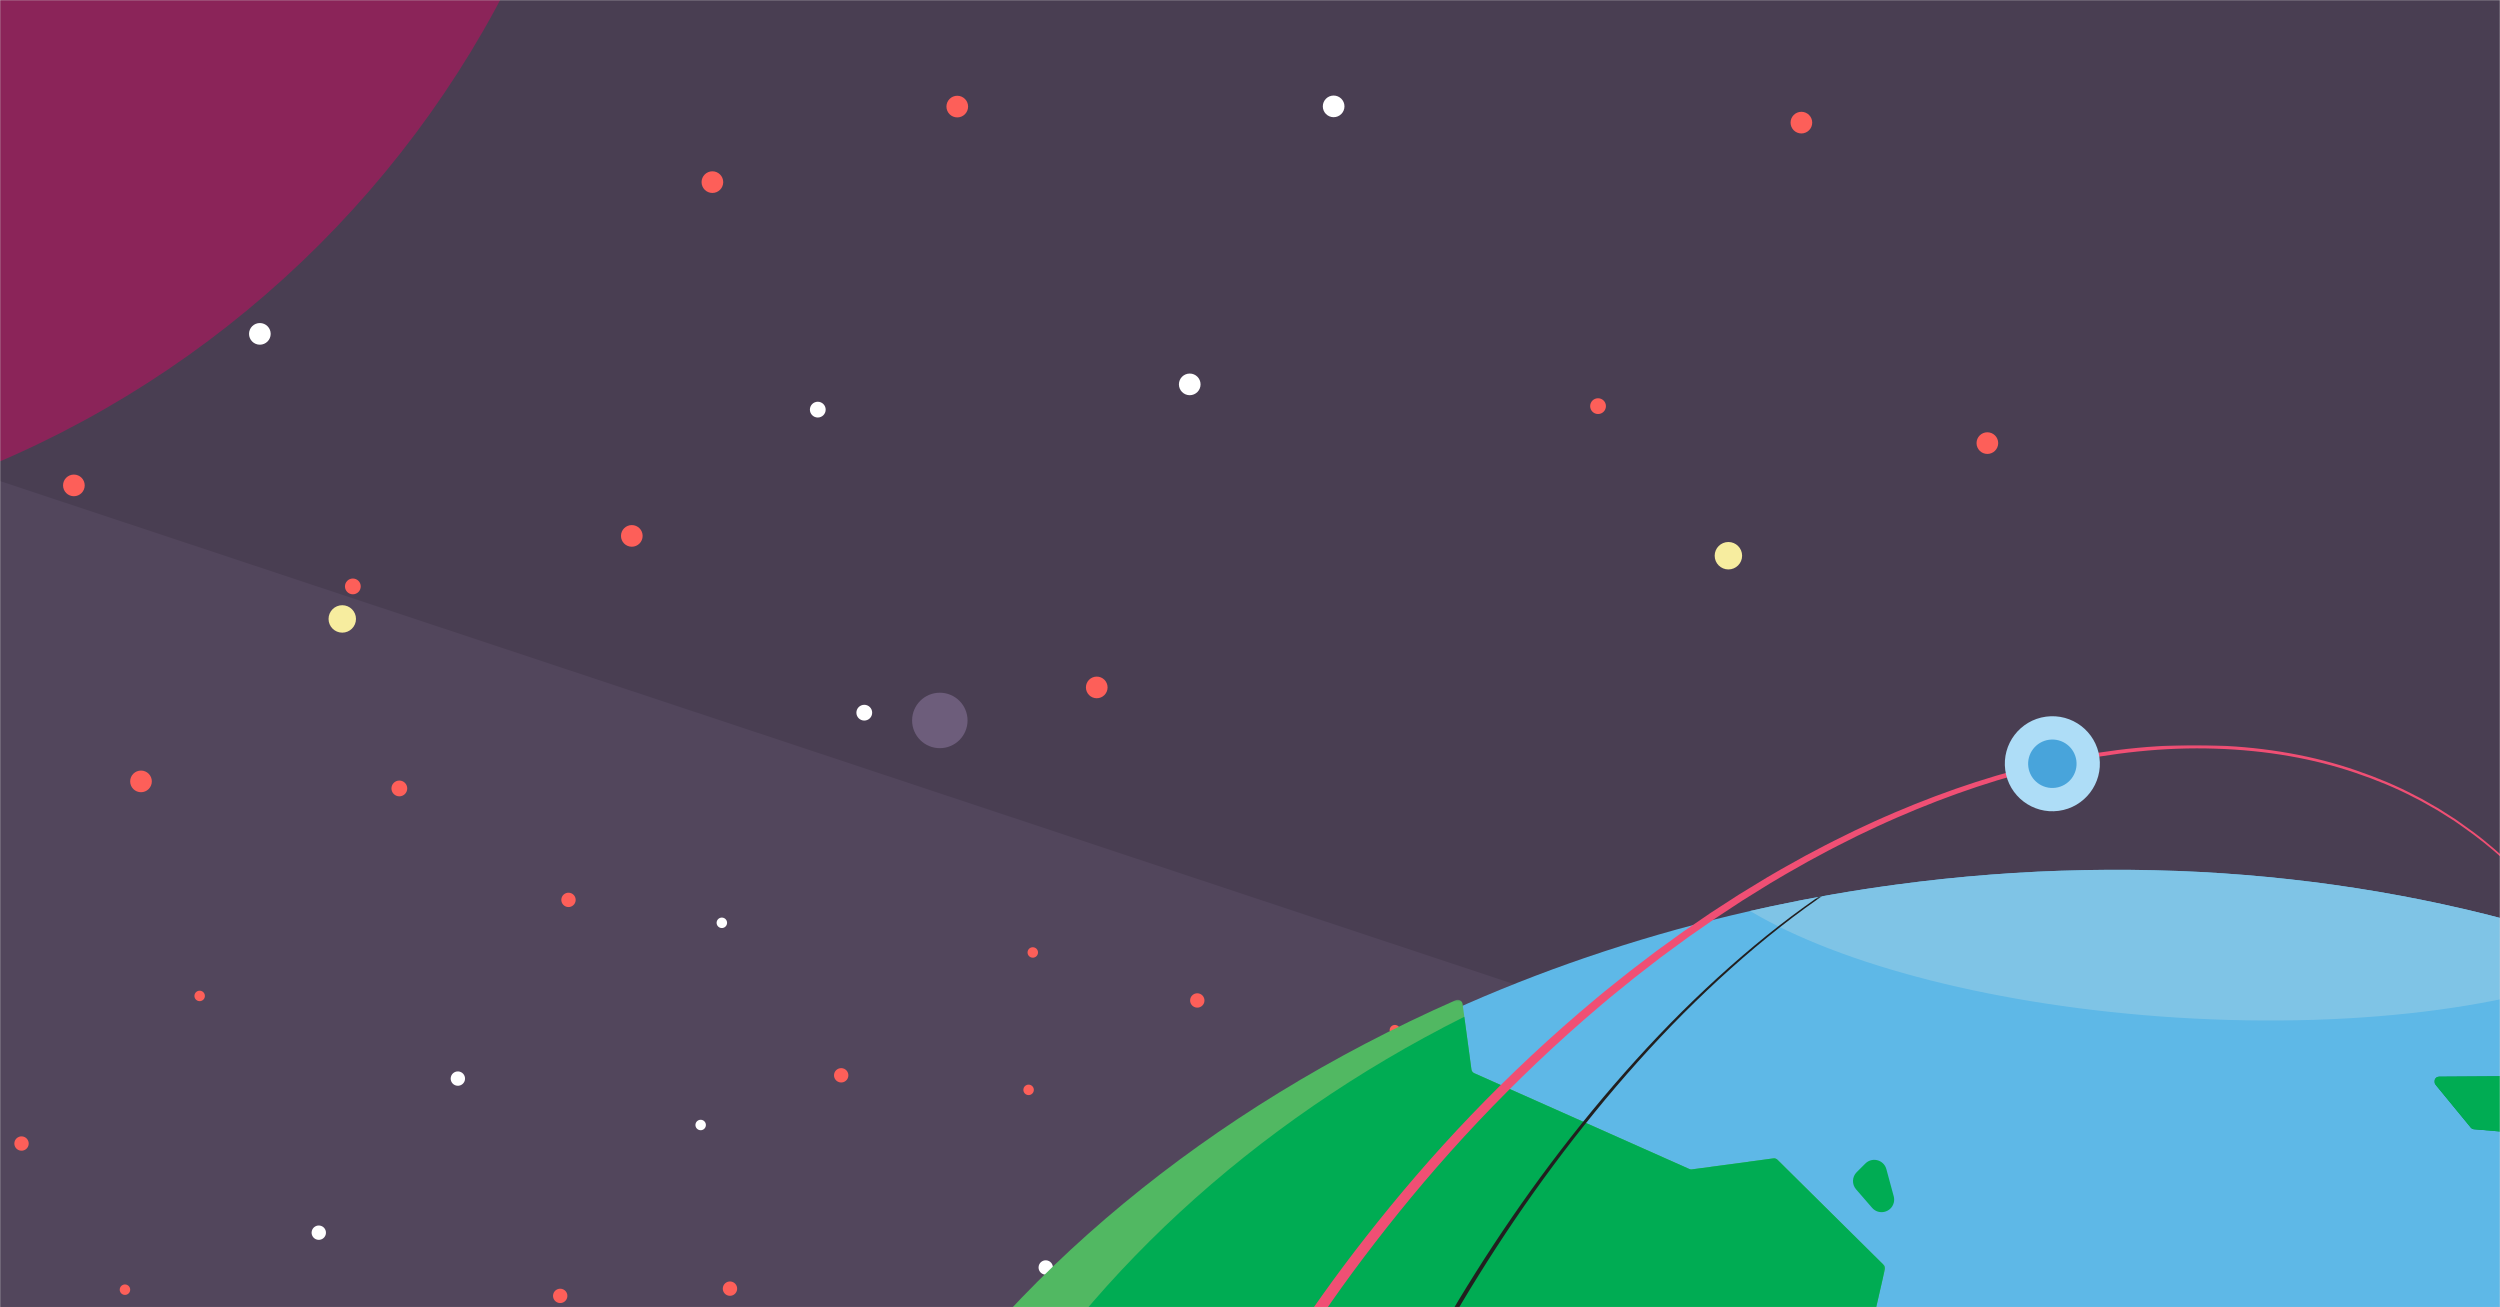 <?xml version="1.0" encoding="UTF-8" standalone="no"?>
<svg width="1440px" height="753px" viewBox="0 0 1440 753" version="1.1" xmlns="http://www.w3.org/2000/svg" xmlns:xlink="http://www.w3.org/1999/xlink">
    <rect x="0" y="0" width="1440" height="753" fill="#333333" stroke="none"/>
    <!-- Generator: Sketch 40.3 (33839) - http://www.bohemiancoding.com/sketch -->
    <title>Page 1</title>
    <desc>Created with Sketch.</desc>
    <defs>
        <rect id="path-1" x="0" y="0" width="1440" height="753"></rect>
        <path d="M1962.794,0.451 L1962.794,592.159 L0.687,582.159 L0.687,117.692 C0.687,117.692 276.935,63.435 626.228,0.451 L1962.794,0.451 L1962.794,0.451 Z" id="path-3"></path>
        <polygon id="path-5" points="0.687 0.881 0.687 258.159 1962.794 268.159 1962.794 0.881 0.687 0.881"></polygon>
        <polygon id="path-7" points="0.572 254.052 1198.794 260.159 1198.794 0.439 0.572 0.439"></polygon>
        <polygon id="path-9" points="0.855 179.41 577.765 182.351 577.765 0.32 0.855 0.32 0.855 179.41"></polygon>
        <polygon id="path-11" points="0.402 169.653 529.765 172.351 529.765 0.088 0.402 0.088 0.402 169.653"></polygon>
        <polygon id="path-13" points="0.192 168.963 234.794 170.159 234.794 0.257 0.192 0.257 0.192 168.963"></polygon>
        <polygon id="path-15" points="0.192 147.963 234.794 149.159 234.794 0.693 0.192 0.693 0.192 147.963"></polygon>
        <path d="M348.672,0.597 L349.193,4.457 L60.117,121.491 L0.013,327.186 L330.767,328.871 L594.357,73.144 C676.106,76.402 754.174,90.482 825.959,113.902 L825.959,0.597 L348.672,0.597 L348.672,0.597 Z" id="path-17"></path>
        <path d="M0.145,138.673 C36.081,115.771 74.677,95.213 115.548,77.388 C166.45,55.134 220.87,37.183 278.05,24.185 C282.105,23.24 286.213,22.336 290.28,21.489 C313.695,16.485 337.573,12.315 361.819,9.041 C404.756,3.243 447.232,0.44 488.86,0.439 C504.717,0.439 520.453,0.845 536.052,1.646 L536.052,258.269 L0.145,255.538 L0.145,138.673 L0.145,138.673 Z" id="path-19"></path>
        <polygon id="path-21" points="662.027 674.946 662.027 0.096 0.582 0.096 0.582 674.946 662.027 674.946"></polygon>
        <polygon id="path-23" points="567.833 0.096 0.582 0.096 0.582 557.281 567.833 557.281 567.833 0.096"></polygon>
        <polygon id="path-25" points="455.088 0.096 0.582 0.096 0.582 444.536 455.088 444.536 455.088 0.096"></polygon>
    </defs>
    <g id="Page-1" stroke="none" stroke-width="1" fill="none" fill-rule="evenodd">
        <g id="project-page-expanded" transform="translate(0, -45)">
            <g id="Page-1" transform="translate(0, 45)">
                <mask id="mask-2" fill="white">
                    <use xlink:href="#path-1"></use>
                </mask>
                <use id="Mask" fill="#D8D8D8" xlink:href="#path-1"></use>
                <g mask="url(#mask-2)">
                    <g transform="translate(-329, -364)">
                        <polygon id="Fill-1" fill="#493E52" points="0.582 1543 1964.688 1543 1964.688 0.866 0.582 0.866"></polygon>
                        <g id="Group-75" stroke-width="1" fill="none" transform="translate(3, 532.55)">
                            <g id="Group-4">
                                <mask id="mask-4" fill="white">
                                    <use xlink:href="#path-3"></use>
                                </mask>
                                <g id="Clip-3"></g>
                                <polygon id="Fill-2" fill="#52465C" mask="url(#mask-4)" points="2111.385 701.789 0.687 0.451 -9.041 635.988 1641.247 902.07"></polygon>
                            </g>
                            <g id="Group-7" transform="translate(0, 324)">
                                <mask id="mask-6" fill="white">
                                    <use xlink:href="#path-5"></use>
                                </mask>
                                <g id="Clip-6"></g>
                                <polygon id="Fill-5" fill="#52465C" mask="url(#mask-6)" points="2064.945 186.842 -69.604 0.881 -105.71 353.363 1618.181 335.202"></polygon>
                            </g>
                            <path d="M1202.226,583.526 C1202.806,581.317 1201.485,579.056 1199.275,578.476 C1197.066,577.896 1194.805,579.217 1194.225,581.427 C1193.646,583.636 1194.966,585.897 1197.176,586.477 C1199.385,587.057 1201.646,585.735 1202.226,583.526" id="Fill-8" fill="#FD5F59"></path>
                            <path d="M652.678,578.929 C653.258,576.72 651.937,574.459 649.727,573.879 C647.518,573.299 645.257,574.62 644.677,576.83 C644.097,579.039 645.419,581.3 647.628,581.88 C649.837,582.46 652.098,581.138 652.678,578.929" id="Fill-10" fill="#FD5F59"></path>
                            <path d="M593.727,453.772 C594.307,451.563 592.986,449.302 590.776,448.722 C588.567,448.142 586.306,449.463 585.726,451.673 C585.146,453.882 586.468,456.143 588.677,456.723 C590.886,457.302 593.147,455.981 593.727,453.772" id="Fill-12" fill="#FFFFFF"></path>
                            <path d="M1145.723,449.039 C1146.303,446.83 1144.982,444.569 1142.773,443.989 C1140.563,443.409 1138.302,444.73 1137.722,446.94 C1137.143,449.149 1138.464,451.41 1140.673,451.99 C1142.882,452.57 1145.143,451.248 1145.723,449.039" id="Fill-14" fill="#FFFFFF"></path>
                            <path d="M1015.74,524.62 C1016.32,522.412 1014.999,520.15 1012.789,519.571 C1010.58,518.99 1008.319,520.312 1007.739,522.521 C1007.16,524.731 1008.481,526.991 1010.69,527.572 C1012.899,528.15 1015.16,526.83 1015.74,524.62" id="Fill-18" fill="#FD5F59"></path>
                            <path d="M400.892,575.072 C401.314,573.462 400.352,571.814 398.741,571.391 C397.131,570.969 395.483,571.932 395.061,573.542 C394.638,575.152 395.601,576.8 397.211,577.222 C398.822,577.645 400.469,576.682 400.892,575.072" id="Fill-20" fill="#FD5F59"></path>
                            <path d="M1019.638,408.766 C1020.218,406.557 1018.897,404.296 1016.687,403.716 C1014.478,403.136 1012.217,404.457 1011.637,406.667 C1011.058,408.876 1012.379,411.137 1014.588,411.717 C1016.797,412.296 1019.058,410.975 1019.638,408.766" id="Fill-22" fill="#FD5F59"></path>
                            <path d="M1131.075,574.827 C1131.655,572.619 1130.334,570.357 1128.124,569.778 C1125.915,569.197 1123.654,570.519 1123.074,572.729 C1122.494,574.938 1123.815,577.198 1126.025,577.779 C1128.234,578.359 1130.495,577.037 1131.075,574.827" id="Fill-24" fill="#FD5F59"></path>
                            <path d="M657.455,350.834 C658.035,348.625 656.714,346.363 654.504,345.784 C652.295,345.204 650.034,346.524 649.454,348.735 C648.874,350.943 650.196,353.204 652.405,353.784 C654.614,354.365 656.875,353.043 657.455,350.834" id="Fill-26" fill="#FD5F59"></path>
                            <path d="M932.348,562.569 C932.928,560.36 931.607,558.099 929.397,557.519 C927.188,556.939 924.927,558.26 924.347,560.47 C923.767,562.679 925.089,564.94 927.298,565.52 C929.507,566.099 931.768,564.778 932.348,562.569" id="Fill-28" fill="#FFFFFF"></path>
                            <path d="M1088.682,493.902 C1089.262,491.693 1091.523,490.371 1093.732,490.951 C1095.942,491.531 1097.263,493.792 1096.683,496.001 C1096.103,498.211 1093.842,499.532 1091.633,498.952 C1089.423,498.372 1088.102,496.111 1088.682,493.902" id="Fill-30" fill="#FD5F59"></path>
                            <path d="M742.462,572.658 C743.042,570.449 745.303,569.127 747.512,569.707 C749.721,570.287 751.042,572.548 750.463,574.757 C749.883,576.967 747.622,578.288 745.413,577.708 C743.203,577.128 741.882,574.867 742.462,572.658" id="Fill-32" fill="#FD5F59"></path>
                            <path d="M1126.527,424.059 C1126.95,422.449 1128.597,421.486 1130.208,421.908 C1131.818,422.331 1132.781,423.979 1132.358,425.589 C1131.936,427.199 1130.288,428.162 1128.678,427.739 C1127.067,427.317 1126.105,425.669 1126.527,424.059" id="Fill-34" fill="#FD5F59"></path>
                            <path d="M806.525,449.779 C807.105,447.57 809.366,446.249 811.575,446.828 C813.784,447.408 815.106,449.669 814.526,451.878 C813.946,454.088 811.685,455.409 809.476,454.829 C807.266,454.249 805.945,451.988 806.525,449.779" id="Fill-36" fill="#FD5F59"></path>
                            <path d="M915.561,458.447 C915.982,456.837 917.63,455.874 919.241,456.296 C920.851,456.719 921.814,458.367 921.391,459.977 C920.97,461.587 919.322,462.55 917.712,462.127 C916.101,461.705 915.139,460.057 915.561,458.447" id="Fill-38" fill="#FD5F59"></path>
                            <path d="M342.399,491.178 C342.979,488.969 341.658,486.708 339.448,486.128 C337.239,485.548 334.978,486.869 334.398,489.079 C333.818,491.288 335.14,493.549 337.349,494.129 C339.558,494.708 341.819,493.387 342.399,491.178" id="Fill-42" fill="#FD5F59"></path>
                            <path d="M505.617,540.425 C506.197,538.216 508.458,536.894 510.667,537.474 C512.876,538.054 514.198,540.315 513.618,542.524 C513.038,544.734 510.777,546.055 508.568,545.475 C506.359,544.895 505.037,542.634 505.617,540.425" id="Fill-44" fill="#FFFFFF"></path>
                            <path d="M917.969,379.305 C918.391,377.695 920.039,376.732 921.65,377.155 C923.26,377.577 924.223,379.225 923.8,380.835 C923.378,382.445 921.73,383.408 920.12,382.986 C918.509,382.563 917.547,380.915 917.969,379.305" id="Fill-48" fill="#FD5F59"></path>
                            <path d="M726.666,478.683 C727.088,477.073 728.736,476.11 730.347,476.533 C731.957,476.955 732.92,478.603 732.497,480.213 C732.075,481.823 730.427,482.786 728.817,482.364 C727.206,481.941 726.244,480.293 726.666,478.683" id="Fill-50" fill="#FFFFFF"></path>
                            <path d="M738.866,362.224 C739.288,360.614 740.936,359.651 742.547,360.074 C744.157,360.496 745.12,362.144 744.697,363.754 C744.275,365.364 742.627,366.327 741.016,365.905 C739.406,365.482 738.444,363.834 738.866,362.224" id="Fill-52" fill="#FFFFFF"></path>
                            <path d="M438.085,404.339 C438.507,402.729 440.155,401.766 441.766,402.188 C443.376,402.611 444.339,404.259 443.916,405.869 C443.494,407.479 441.846,408.442 440.236,408.019 C438.625,407.597 437.663,405.949 438.085,404.339" id="Fill-54" fill="#FD5F59"></path>
                            <g id="Group-58" transform="translate(764, 332)">
                                <mask id="mask-8" fill="white">
                                    <use xlink:href="#path-7"></use>
                                </mask>
                                <g id="Clip-57"></g>
                                <path d="M1453.98,469.885 C1495.639,778.398 1204.968,1072.352 804.699,1126.401 C404.479,1180.444 46.205,974.119 4.545,665.606 C-10.347,555.321 17.22,446.871 77.138,350.576 C147.803,236.902 263.563,140.185 407.548,77.388 C458.45,55.134 512.87,37.183 570.051,24.185 C574.105,23.24 578.213,22.337 582.279,21.489 C605.696,16.485 629.572,12.315 653.819,9.041 C800.62,-10.782 941.746,4.408 1063.708,46.873 C1067.834,48.308 1071.918,49.797 1076.002,51.287 C1280.237,126.147 1428.111,278.306 1453.98,469.885" id="Fill-56" fill="#5EB8E7" mask="url(#mask-8)"></path>
                            </g>
                            <path d="M1840.002,383.287 C1785.75,410.224 1689.005,424.383 1579.822,417.573 C1476.205,411.057 1386.121,387.182 1334.051,356.185 C1338.105,355.24 1342.213,354.337 1346.28,353.489 C1369.696,348.486 1393.573,344.315 1417.82,341.041 C1564.621,321.218 1705.747,336.408 1827.709,378.873 C1831.835,380.308 1835.918,381.797 1840.002,383.287" id="Fill-59" fill="#7FC4E6"></path>
                            <g id="Group-63" transform="translate(834, 407)">
                                <mask id="mask-10" fill="white">
                                    <use xlink:href="#path-9"></use>
                                </mask>
                                <g id="Clip-62"></g>
                                <path d="M577.691,155.576 L561.601,225.892 C561.348,226.972 560.47,227.837 559.345,227.989 L294.225,274.342 C293.883,274.388 293.485,274.392 293.123,274.291 L175.205,246.659 C174.788,246.517 174.364,246.325 174.024,246.023 L142.815,218.38 L132.865,209.569 C131.964,208.795 130.744,208.611 129.679,209.203 L90.6,229.811 C89.578,230.347 88.99,231.522 89.142,232.646 L95.472,279.527 C95.71,281.287 94.274,282.824 92.517,282.713 L48.402,279.661 L3.477,276.519 C1.365,276.356 0.148,273.982 1.299,272.183 C72.597,159.519 187.71,63.537 330.524,0.549 C332.218,-0.178 334.205,0.898 334.456,2.756 L339.545,40.446 C339.677,41.424 340.285,42.237 341.182,42.614 L357.708,49.989 L465.007,97.77 C465.486,98.004 465.995,98.085 466.484,98.019 L513.462,91.675 C514.293,91.563 515.177,91.842 515.807,92.454 L576.943,152.989 C577.629,153.643 577.914,154.65 577.691,155.576" id="Fill-61" fill="#51B862" mask="url(#mask-10)"></path>
                            </g>
                            <g id="Group-66" transform="translate(882, 417)">
                                <mask id="mask-12" fill="white">
                                    <use xlink:href="#path-11"></use>
                                </mask>
                                <g id="Clip-65"></g>
                                <path d="M529.691,145.576 L513.601,215.892 C513.348,216.972 512.47,217.837 511.345,217.989 L246.225,264.342 C245.883,264.388 245.485,264.392 245.123,264.291 L127.205,236.659 C126.788,236.517 126.364,236.325 126.024,236.023 L94.815,208.38 L84.865,199.569 C83.964,198.795 82.744,198.611 81.679,199.203 L42.6,219.811 C41.578,220.347 40.99,221.522 41.142,222.646 L47.472,269.527 C47.71,271.287 46.274,272.824 44.517,272.713 L0.402,269.661 C2.27,266.173 4.188,262.679 6.16,259.227 C66.822,152.578 164.925,61.481 287.446,0.088 L291.545,30.446 C291.677,31.424 292.285,32.237 293.182,32.614 L309.708,39.989 L417.007,87.77 C417.486,88.004 417.995,88.085 418.484,88.019 L465.462,81.675 C466.293,81.563 467.177,81.842 467.807,82.454 L528.943,142.989 C529.629,143.643 529.914,144.65 529.691,145.576" id="Fill-64" fill="#00AC53" mask="url(#mask-12)"></path>
                            </g>
                            <g id="Group-69" transform="translate(1728, 422)">
                                <mask id="mask-14" fill="white">
                                    <use xlink:href="#path-13"></use>
                                </mask>
                                <g id="Clip-68"></g>
                                <path d="M388.817,161.937 C389.279,163.517 388.213,165.204 386.557,165.477 L335.902,173.711 L220.265,192.462 C218.994,192.634 217.702,191.912 217.244,190.73 L189.614,122.136 C189.307,121.331 188.627,120.726 187.799,120.489 L67.677,86.486 C66.02,86.012 65.17,84.136 65.956,82.587 L73.044,67.991 C73.895,66.183 72.718,64.102 70.759,63.969 L23.072,59.905 C22.319,59.858 21.624,59.503 21.147,58.921 L0.834,34.187 C-0.659,32.348 0.618,29.637 2.955,29.62 L40.95,29.368 L160.703,25.99 C161.198,25.973 161.674,25.809 162.137,25.547 L168.187,21.694 L201.29,0.698 C202.117,0.188 203.101,0.105 204.005,0.531 L362.153,76.538 C362.897,76.885 363.423,77.461 363.626,78.23 L388.817,161.937 Z" id="Fill-67" fill="#008E46" mask="url(#mask-14)"></path>
                            </g>
                            <g id="Group-72" transform="translate(1728, 443)">
                                <mask id="mask-16" fill="white">
                                    <use xlink:href="#path-15"></use>
                                </mask>
                                <g id="Clip-71"></g>
                                <path d="M335.902,152.711 L220.265,171.462 C218.994,171.633 217.702,170.912 217.244,169.729 L189.614,101.135 C189.306,100.331 188.627,99.726 187.799,99.489 L67.677,65.485 C66.02,65.012 65.169,63.136 65.956,61.586 L73.044,46.99 C73.895,45.183 72.718,43.102 70.759,42.969 L23.072,38.905 C22.319,38.857 21.624,38.503 21.147,37.92 L0.834,13.187 C-0.659,11.348 0.617,8.637 2.954,8.62 L40.949,8.367 L160.703,4.989 C161.198,4.972 161.674,4.808 162.136,4.547 L168.186,0.693 C235.376,41.546 292.494,92.968 335.902,152.711" id="Fill-70" fill="#00AC53" mask="url(#mask-16)"></path>
                            </g>
                            <path d="M1395.09,516.494 L1404.328,527.154 C1408.138,531.55 1415.315,529.885 1416.8,524.259 C1417.123,523.033 1417.119,521.743 1416.787,520.518 L1412.546,504.866 C1411.09,499.497 1404.375,497.707 1400.44,501.639 L1395.444,506.631 C1392.756,509.316 1392.602,513.623 1395.09,516.494" id="Fill-73" fill="#00AC53"></path>
                        </g>
                        <g id="Group-78" stroke-width="1" fill="none" transform="translate(990, 792.55)">
                            <mask id="mask-18" fill="white">
                                <use xlink:href="#path-17"></use>
                            </mask>
                            <g id="Clip-77"></g>
                            <path d="M-0.567,501.616 C-0.567,501.616 1.08,497.701 4.168,490.362 C5.713,486.692 7.617,482.166 9.856,476.845 C10.136,476.18 10.421,475.503 10.711,474.813 C11.027,474.102 11.348,473.379 11.674,472.643 C12.307,471.228 12.961,469.765 13.637,468.254 C15.025,465.228 16.499,462.012 18.058,458.615 C24.38,445.088 32.396,428.816 42.359,410.567 C52.307,392.313 64.181,372.075 78.12,350.627 C92.028,329.185 108.008,306.476 126.081,283.483 C144.157,260.393 164.216,236.873 186.326,213.802 C208.437,190.743 232.524,168.099 258.292,146.628 C261.466,143.888 264.791,141.316 268.06,138.667 C271.351,136.045 274.61,133.37 277.943,130.78 C281.3,128.221 284.662,125.658 288.029,123.091 L293.089,119.25 L298.244,115.524 C301.681,113.038 305.122,110.551 308.566,108.061 C312.073,105.66 315.582,103.258 319.093,100.855 L324.36,97.249 L329.718,93.775 L340.445,86.838 L351.35,80.182 L356.812,76.853 L362.319,73.66 L365.071,72.064 L367.878,70.491 L373.434,67.399 L378.985,64.308 L384.623,61.335 C392.111,57.308 399.715,53.588 407.293,49.869 C411.12,48.089 414.942,46.311 418.757,44.537 C422.579,42.778 426.459,41.162 430.295,39.473 C461.131,26.317 492.621,15.921 523.893,9.366 C555.129,2.764 586.086,-0.308 615.358,0.829 C644.61,1.903 672.152,6.869 696.301,15.25 C708.38,19.393 719.712,24.134 730.001,29.591 C731.293,30.259 732.6,30.881 733.857,31.576 C735.105,32.287 736.345,32.995 737.576,33.698 C738.807,34.4 740.029,35.098 741.244,35.791 C742.455,36.488 743.676,37.15 744.823,37.917 C747.146,39.4 749.436,40.863 751.692,42.303 C752.256,42.663 752.818,43.021 753.377,43.379 C753.928,43.75 754.46,44.143 754.999,44.522 C756.073,45.285 757.139,46.043 758.196,46.794 C762.455,49.77 766.473,52.764 770.217,55.847 C774.006,58.879 777.507,61.969 780.845,64.971 C787.496,71 793.229,76.943 798.197,82.489 C808.107,93.617 814.878,103.202 819.334,109.808 C821.526,113.14 823.186,115.708 824.25,117.473 C825.334,119.225 825.893,120.13 825.893,120.13 C826.021,120.338 825.957,120.61 825.749,120.738 C825.542,120.867 825.27,120.803 825.141,120.595 L825.137,120.587 C825.137,120.587 824.578,119.686 823.495,117.941 C822.433,116.183 820.774,113.627 818.585,110.31 C814.135,103.733 807.374,94.193 797.487,83.123 C787.596,72.089 774.537,59.503 757.549,47.711 C756.493,46.968 755.429,46.219 754.357,45.464 C753.819,45.09 753.287,44.702 752.737,44.335 C752.179,43.982 751.618,43.628 751.055,43.272 C748.803,41.85 746.517,40.406 744.199,38.941 C743.055,38.184 741.836,37.531 740.627,36.844 C739.416,36.16 738.196,35.472 736.968,34.779 C735.74,34.086 734.504,33.389 733.26,32.686 C732.006,32.001 730.703,31.389 729.414,30.73 C719.155,25.353 707.862,20.694 695.833,16.633 C671.785,8.417 644.383,3.614 615.296,2.688 C586.187,1.663 555.42,4.972 524.414,11.775 C493.37,18.528 462.133,29.105 431.569,42.421 C427.766,44.13 423.922,45.764 420.134,47.543 C416.353,49.336 412.566,51.133 408.773,52.931 C401.266,56.688 393.726,60.448 386.339,64.494 L380.769,67.485 L375.241,70.617 L369.709,73.752 L366.978,75.309 L364.238,76.926 L358.756,80.16 L353.369,83.501 L342.576,90.201 L331.962,97.181 L326.661,100.675 L321.45,104.301 C317.977,106.717 314.506,109.132 311.037,111.545 C307.632,114.047 304.229,116.547 300.829,119.044 L295.733,122.788 L290.73,126.646 C287.403,129.223 284.079,131.796 280.76,134.366 C277.466,136.967 274.246,139.652 270.994,142.284 C267.763,144.942 264.477,147.522 261.343,150.271 C235.886,171.813 212.114,194.504 190.313,217.589 C168.516,240.679 148.746,264.225 131.005,287.244 C113.165,310.301 97.515,332.91 83.853,354.324 C70.183,375.713 58.552,395.886 48.825,414.061 C39.083,432.232 31.262,448.419 25.1,461.868 C23.585,465.238 22.152,468.427 20.804,471.427 C20.14,472.943 19.496,474.411 18.874,475.83 C18.577,476.513 18.285,477.185 17.997,477.845 C17.712,478.537 17.432,479.217 17.158,479.884 C14.959,485.222 13.089,489.762 11.573,493.444 C8.54,500.806 6.923,504.733 6.923,504.733 C6.07,506.805 3.7,507.793 1.628,506.94 C-0.443,506.087 -1.432,503.717 -0.579,501.645 L-0.567,501.616 Z" id="Fill-76" fill="#F04F74" mask="url(#mask-18)"></path>
                        </g>
                        <g id="Group-83" stroke-width="1" fill="none" transform="translate(1483, 775.55)">
                            <path d="M55.278,24.707 C57.301,39.688 46.796,53.472 31.815,55.495 C16.834,57.518 3.05,47.014 1.027,32.033 C-0.996,17.052 9.509,3.267 24.49,1.244 C39.471,-0.779 53.255,9.726 55.278,24.707" id="Fill-79" fill="#AEDDF7"></path>
                            <path d="M41.978,26.503 C43.009,34.139 37.655,41.165 30.019,42.196 C22.383,43.227 15.357,37.873 14.326,30.237 C13.295,22.601 18.649,15.575 26.285,14.544 C33.921,13.513 40.947,18.867 41.978,26.503" id="Fill-81" fill="#48A4DB"></path>
                        </g>
                        <g id="Group-86" stroke-width="1" fill="none" transform="translate(1059, 864.55)">
                            <mask id="mask-20" fill="white">
                                <use xlink:href="#path-19"></use>
                            </mask>
                            <g id="Clip-85"></g>
                            <path d="M0.145,505.204 C0.145,505.204 1.014,502.094 2.642,496.262 C3.455,493.346 4.46,489.75 5.639,485.522 C5.934,484.465 6.24,483.369 6.558,482.233 C6.721,481.655 6.886,481.067 7.054,480.469 C7.229,479.885 7.405,479.291 7.585,478.689 C8.315,476.277 9.088,473.714 9.906,471.006 C13.223,460.167 17.473,447.092 22.758,432.23 C28.062,417.378 34.4,400.747 41.895,382.847 C49.401,364.953 58.02,345.771 67.835,325.823 C70.294,320.855 72.799,315.769 75.447,310.734 C78.087,305.686 80.683,300.545 83.448,295.405 C86.236,290.275 89.055,285.091 91.9,279.856 C94.838,274.676 97.805,269.447 100.794,264.174 C112.956,243.196 126.269,221.95 140.668,200.954 C155.081,179.968 170.585,159.241 187.016,139.271 C203.446,119.302 220.786,100.085 238.827,82.117 C256.901,64.217 275.661,47.526 294.786,32.639 C304.336,25.174 314.043,18.247 323.707,11.716 C333.394,5.213 343.149,-0.723 352.822,-6.188 C362.51,-11.63 372.219,-16.405 381.755,-20.687 C391.303,-24.954 400.791,-28.465 410.003,-31.489 C419.231,-34.488 428.279,-36.687 436.94,-38.445 C441.298,-39.199 445.531,-40.006 449.697,-40.454 C453.842,-41.067 457.908,-41.3 461.836,-41.623 C477.584,-42.549 491.38,-41.182 502.469,-38.938 C513.573,-36.666 521.966,-33.566 527.582,-31.282 C528.294,-31.022 528.947,-30.731 529.551,-30.44 C530.158,-30.158 530.725,-29.896 531.25,-29.652 C532.298,-29.166 533.183,-28.756 533.894,-28.427 C535.317,-27.767 536.052,-27.427 536.052,-27.427 L535.734,-26.796 C535.734,-26.796 535.004,-27.137 533.591,-27.797 C532.885,-28.127 532.006,-28.538 530.963,-29.025 C530.442,-29.269 529.88,-29.531 529.275,-29.814 C528.677,-30.105 528.029,-30.396 527.319,-30.657 C521.74,-32.947 513.399,-36.057 502.349,-38.354 C491.318,-40.632 477.567,-42.034 461.87,-41.063 C457.954,-40.735 453.902,-40.497 449.771,-39.878 C445.618,-39.426 441.397,-38.614 437.055,-37.856 C428.42,-36.089 419.401,-33.883 410.2,-30.877 C401.014,-27.846 391.555,-24.329 382.034,-20.057 C372.526,-15.769 362.846,-10.99 353.183,-5.543 C343.541,-0.067 333.8,5.854 324.158,12.387 C314.541,18.954 304.887,25.915 295.39,33.413 C276.365,48.376 257.748,65.1 239.774,83.074 C221.865,101.087 204.645,120.356 188.349,140.362 C172.049,160.371 156.679,181.128 142.401,202.137 C128.137,223.156 114.957,244.417 102.928,265.403 C99.971,270.677 97.038,275.908 94.132,281.089 C91.323,286.318 88.54,291.497 85.787,296.621 C83.055,301.759 80.478,306.924 77.865,311.981 C75.236,317.04 72.794,322.063 70.353,327.054 C60.657,346.993 52.158,366.162 44.806,384.055 C37.452,401.948 31.247,418.562 26.058,433.393 C20.89,448.231 16.741,461.294 13.514,472.09 C12.716,474.797 11.96,477.359 11.249,479.77 C11.072,480.374 10.899,480.969 10.729,481.554 C10.57,482.13 10.415,482.697 10.264,483.254 C9.954,484.392 9.655,485.49 9.367,486.549 C8.214,490.785 7.234,494.387 6.439,497.308 C4.849,503.15 4.002,506.266 4.002,506.266 L0.145,505.204 Z" id="Fill-84" fill="#221F1F" mask="url(#mask-20)"></path>
                        </g>
                        <g id="Group-181" stroke-width="1" fill="none" transform="translate(17, 59.55)">
                            <path d="M375.098,322.204 C375.098,325.649 377.89,328.442 381.335,328.442 C384.78,328.442 387.573,325.649 387.573,322.204 C387.573,318.76 384.78,315.967 381.335,315.967 C377.89,315.967 375.098,318.76 375.098,322.204" id="Fill-89" fill="#FD5F59"></path>
                            <path d="M857.149,365.843 C857.149,369.288 859.942,372.081 863.386,372.081 C866.831,372.081 869.624,369.288 869.624,365.843 C869.624,362.398 866.831,359.605 863.386,359.605 C859.942,359.605 857.149,362.398 857.149,365.843" id="Fill-91" fill="#FD5F59"></path>
                            <path d="M991.052,525.852 C991.052,529.297 993.844,532.09 997.289,532.09 C1000.734,532.09 1003.527,529.297 1003.527,525.852 C1003.527,522.407 1000.734,519.615 997.289,519.615 C993.844,519.615 991.052,522.407 991.052,525.852" id="Fill-93" fill="#FFFFFF"></path>
                            <path d="M321.537,424.028 C321.537,427.473 324.33,430.266 327.774,430.266 C331.219,430.266 334.012,427.473 334.012,424.028 C334.012,420.584 331.219,417.791 327.774,417.791 C324.33,417.791 321.537,420.584 321.537,424.028" id="Fill-97" fill="#FD5F59"></path>
                            <path d="M348.317,584.038 C348.317,587.482 351.109,590.275 354.554,590.275 C357.999,590.275 360.792,587.482 360.792,584.038 C360.792,580.593 357.999,577.801 354.554,577.801 C351.109,577.801 348.317,580.593 348.317,584.038" id="Fill-103" fill="#FD5F59"></path>
                            <path d="M386.977,754.534 C386.977,757.979 389.77,760.771 393.214,760.771 C396.659,760.771 399.452,757.979 399.452,754.534 C399.452,751.089 396.659,748.296 393.214,748.296 C389.77,748.296 386.977,751.089 386.977,754.534" id="Fill-109" fill="#FD5F59"></path>
                            <path d="M937.491,700.408 C937.491,703.853 940.284,706.645 943.728,706.645 C947.173,706.645 949.966,703.853 949.966,700.408 C949.966,696.963 947.173,694.17 943.728,694.17 C940.284,694.17 937.491,696.963 937.491,700.408" id="Fill-113" fill="#FD5F59"></path>
                            <path d="M455.44,496.76 C455.44,500.205 458.233,502.997 461.677,502.997 C465.122,502.997 467.915,500.205 467.915,496.76 C467.915,493.315 465.122,490.522 461.677,490.522 C458.233,490.522 455.44,493.315 455.44,496.76" id="Fill-115" fill="#FFFFFF"></path>
                            <path d="M562.562,336.75 C562.562,340.195 565.354,342.988 568.799,342.988 C572.244,342.988 575.037,340.195 575.037,336.75 C575.037,333.306 572.244,330.513 568.799,330.513 C565.354,330.513 562.562,333.306 562.562,336.75" id="Fill-119" fill="#FD5F59"></path>
                            <path d="M728.577,409.358 C728.577,412.803 725.785,415.596 722.34,415.596 C718.895,415.596 716.102,412.803 716.102,409.358 C716.102,405.913 718.895,403.12 722.34,403.12 C725.785,403.12 728.577,405.913 728.577,409.358" id="Fill-133" fill="#FD5F59"></path>
                            <path d="M682.16,613.13 C682.16,616.576 679.367,619.367 675.923,619.367 C672.478,619.367 669.685,616.576 669.685,613.13 C669.685,609.686 672.478,606.893 675.923,606.893 C679.367,606.893 682.16,609.686 682.16,613.13" id="Fill-141" fill="#FD5F59"></path>
                            <path d="M439.443,394.936 C439.443,397.447 437.408,399.482 434.897,399.482 C432.386,399.482 430.351,397.447 430.351,394.936 C430.351,392.425 432.386,390.39 434.897,390.39 C437.408,390.39 439.443,392.425 439.443,394.936" id="Fill-143" fill="#FFFFFF"></path>
                            <path d="M519.784,642.223 C519.784,644.734 517.749,646.769 515.238,646.769 C512.727,646.769 510.692,644.734 510.692,642.223 C510.692,639.713 512.727,637.677 515.238,637.677 C517.749,637.677 519.784,639.713 519.784,642.223" id="Fill-145" fill="#FD5F59"></path>
                            <path d="M1450.485,559.682 C1450.485,563.127 1453.277,565.92 1456.722,565.92 C1460.167,565.92 1462.96,563.127 1462.96,559.682 C1462.96,556.238 1460.167,553.445 1456.722,553.445 C1453.277,553.445 1450.485,556.238 1450.485,559.682" id="Fill-147" fill="#FD5F59"></path>
                            <path d="M1343.362,375.084 C1343.362,378.529 1346.154,381.322 1349.599,381.322 C1353.044,381.322 1355.837,378.529 1355.837,375.084 C1355.837,371.64 1353.044,368.847 1349.599,368.847 C1346.154,368.847 1343.362,371.64 1343.362,375.084" id="Fill-149" fill="#FD5F59"></path>
                            <path d="M1086.415,365.719 C1086.415,369.164 1083.622,371.957 1080.177,371.957 C1076.733,371.957 1073.94,369.164 1073.94,365.719 C1073.94,362.274 1076.733,359.482 1080.177,359.482 C1083.622,359.482 1086.415,362.274 1086.415,365.719" id="Fill-151" fill="#FFFFFF"></path>
                            <path d="M546.565,758.594 C546.565,761.105 544.53,763.14 542.019,763.14 C539.508,763.14 537.473,761.105 537.473,758.594 C537.473,756.083 539.508,754.048 542.019,754.048 C544.53,754.048 546.565,756.083 546.565,758.594" id="Fill-157" fill="#FD5F59"></path>
                            <path d="M787.591,540.399 C787.591,542.91 785.556,544.945 783.045,544.945 C780.534,544.945 778.499,542.91 778.499,540.399 C778.499,537.888 780.534,535.853 783.045,535.853 C785.556,535.853 787.591,537.888 787.591,540.399" id="Fill-161" fill="#FFFFFF"></path>
                            <path d="M814.371,714.955 C814.371,717.466 812.336,719.501 809.825,719.501 C807.314,719.501 805.279,717.466 805.279,714.955 C805.279,712.444 807.314,710.409 809.825,710.409 C812.336,710.409 814.371,712.444 814.371,714.955" id="Fill-171" fill="#FFFFFF"></path>
                            <path d="M1237.019,538.388 C1237.019,540.899 1234.984,542.933 1232.473,542.933 C1229.962,542.933 1227.927,540.899 1227.927,538.388 C1227.927,535.878 1229.962,533.841 1232.473,533.841 C1234.984,533.841 1237.019,535.878 1237.019,538.388" id="Fill-173" fill="#FD5F59"></path>
                        </g>
                        <g id="Group-200" stroke-width="1" fill="none" transform="translate(0, 2.55)">
                            <g id="Group-184">
                                <mask id="mask-22" fill="white">
                                    <use xlink:href="#path-21"></use>
                                </mask>
                                <g id="Clip-183"></g>
                                <path d="M685.498,85.697 C685.498,-239.736 421.682,-503.552 96.249,-503.552 C-229.184,-503.552 -493,-239.736 -493,85.697 C-493,411.13 -229.184,674.946 96.249,674.946 C421.682,674.946 685.498,411.13 685.498,85.697" id="Fill-182" fill="#8B2459" mask="url(#mask-22)"></path>
                            </g>
                            <g id="Group-187">
                                <mask id="mask-24" fill="white">
                                    <use xlink:href="#path-23"></use>
                                </mask>
                                <g id="Clip-186"></g>
                                <path d="M567.833,85.697 C567.833,-174.752 356.698,-385.887 96.249,-385.887 C-164.199,-385.887 -375.335,-174.752 -375.335,85.697 C-375.335,346.146 -164.199,557.281 96.249,557.281 C356.698,557.281 567.833,346.146 567.833,85.697" id="Fill-185" fill="#8B2459" mask="url(#mask-24)"></path>
                            </g>
                            <g id="Group-193">
                                <mask id="mask-26" fill="white">
                                    <use xlink:href="#path-25"></use>
                                </mask>
                                <g id="Clip-192"></g>
                                <path d="M455.088,85.697 C455.088,-112.484 294.43,-273.142 96.249,-273.142 C-101.932,-273.142 -262.59,-112.484 -262.59,85.697 C-262.59,283.878 -101.932,444.536 96.249,444.536 C294.43,444.536 455.088,283.878 455.088,85.697" id="Fill-191" fill="#CF3251" mask="url(#mask-26)"></path>
                            </g>
                        </g>
                        <g id="Group-229" stroke-width="1" fill="none" transform="translate(134, 0.55)">
                            <path d="M1198.46,683.548 C1198.46,687.913 1194.921,691.452 1190.556,691.452 C1186.191,691.452 1182.653,687.913 1182.653,683.548 C1182.653,679.183 1186.191,675.644 1190.556,675.644 C1194.921,675.644 1198.46,679.183 1198.46,683.548" id="Fill-211" fill="#F7ED9F"></path>
                            <path d="M400.05,719.956 C400.05,724.321 396.511,727.86 392.146,727.86 C387.781,727.86 384.242,724.321 384.242,719.956 C384.242,715.591 387.781,712.052 392.146,712.052 C396.511,712.052 400.05,715.591 400.05,719.956" id="Fill-213" fill="#F7ED9F"></path>
                            <path d="M752.308,778.427 C752.308,787.246 745.159,794.395 736.34,794.395 C727.521,794.395 720.372,787.246 720.372,778.427 C720.372,769.608 727.521,762.459 736.34,762.459 C745.159,762.459 752.308,769.608 752.308,778.427" id="Fill-219" fill="#6D5D7B"></path>
                        </g>
                    </g>
                </g>
            </g>
        </g>
    </g>
</svg>